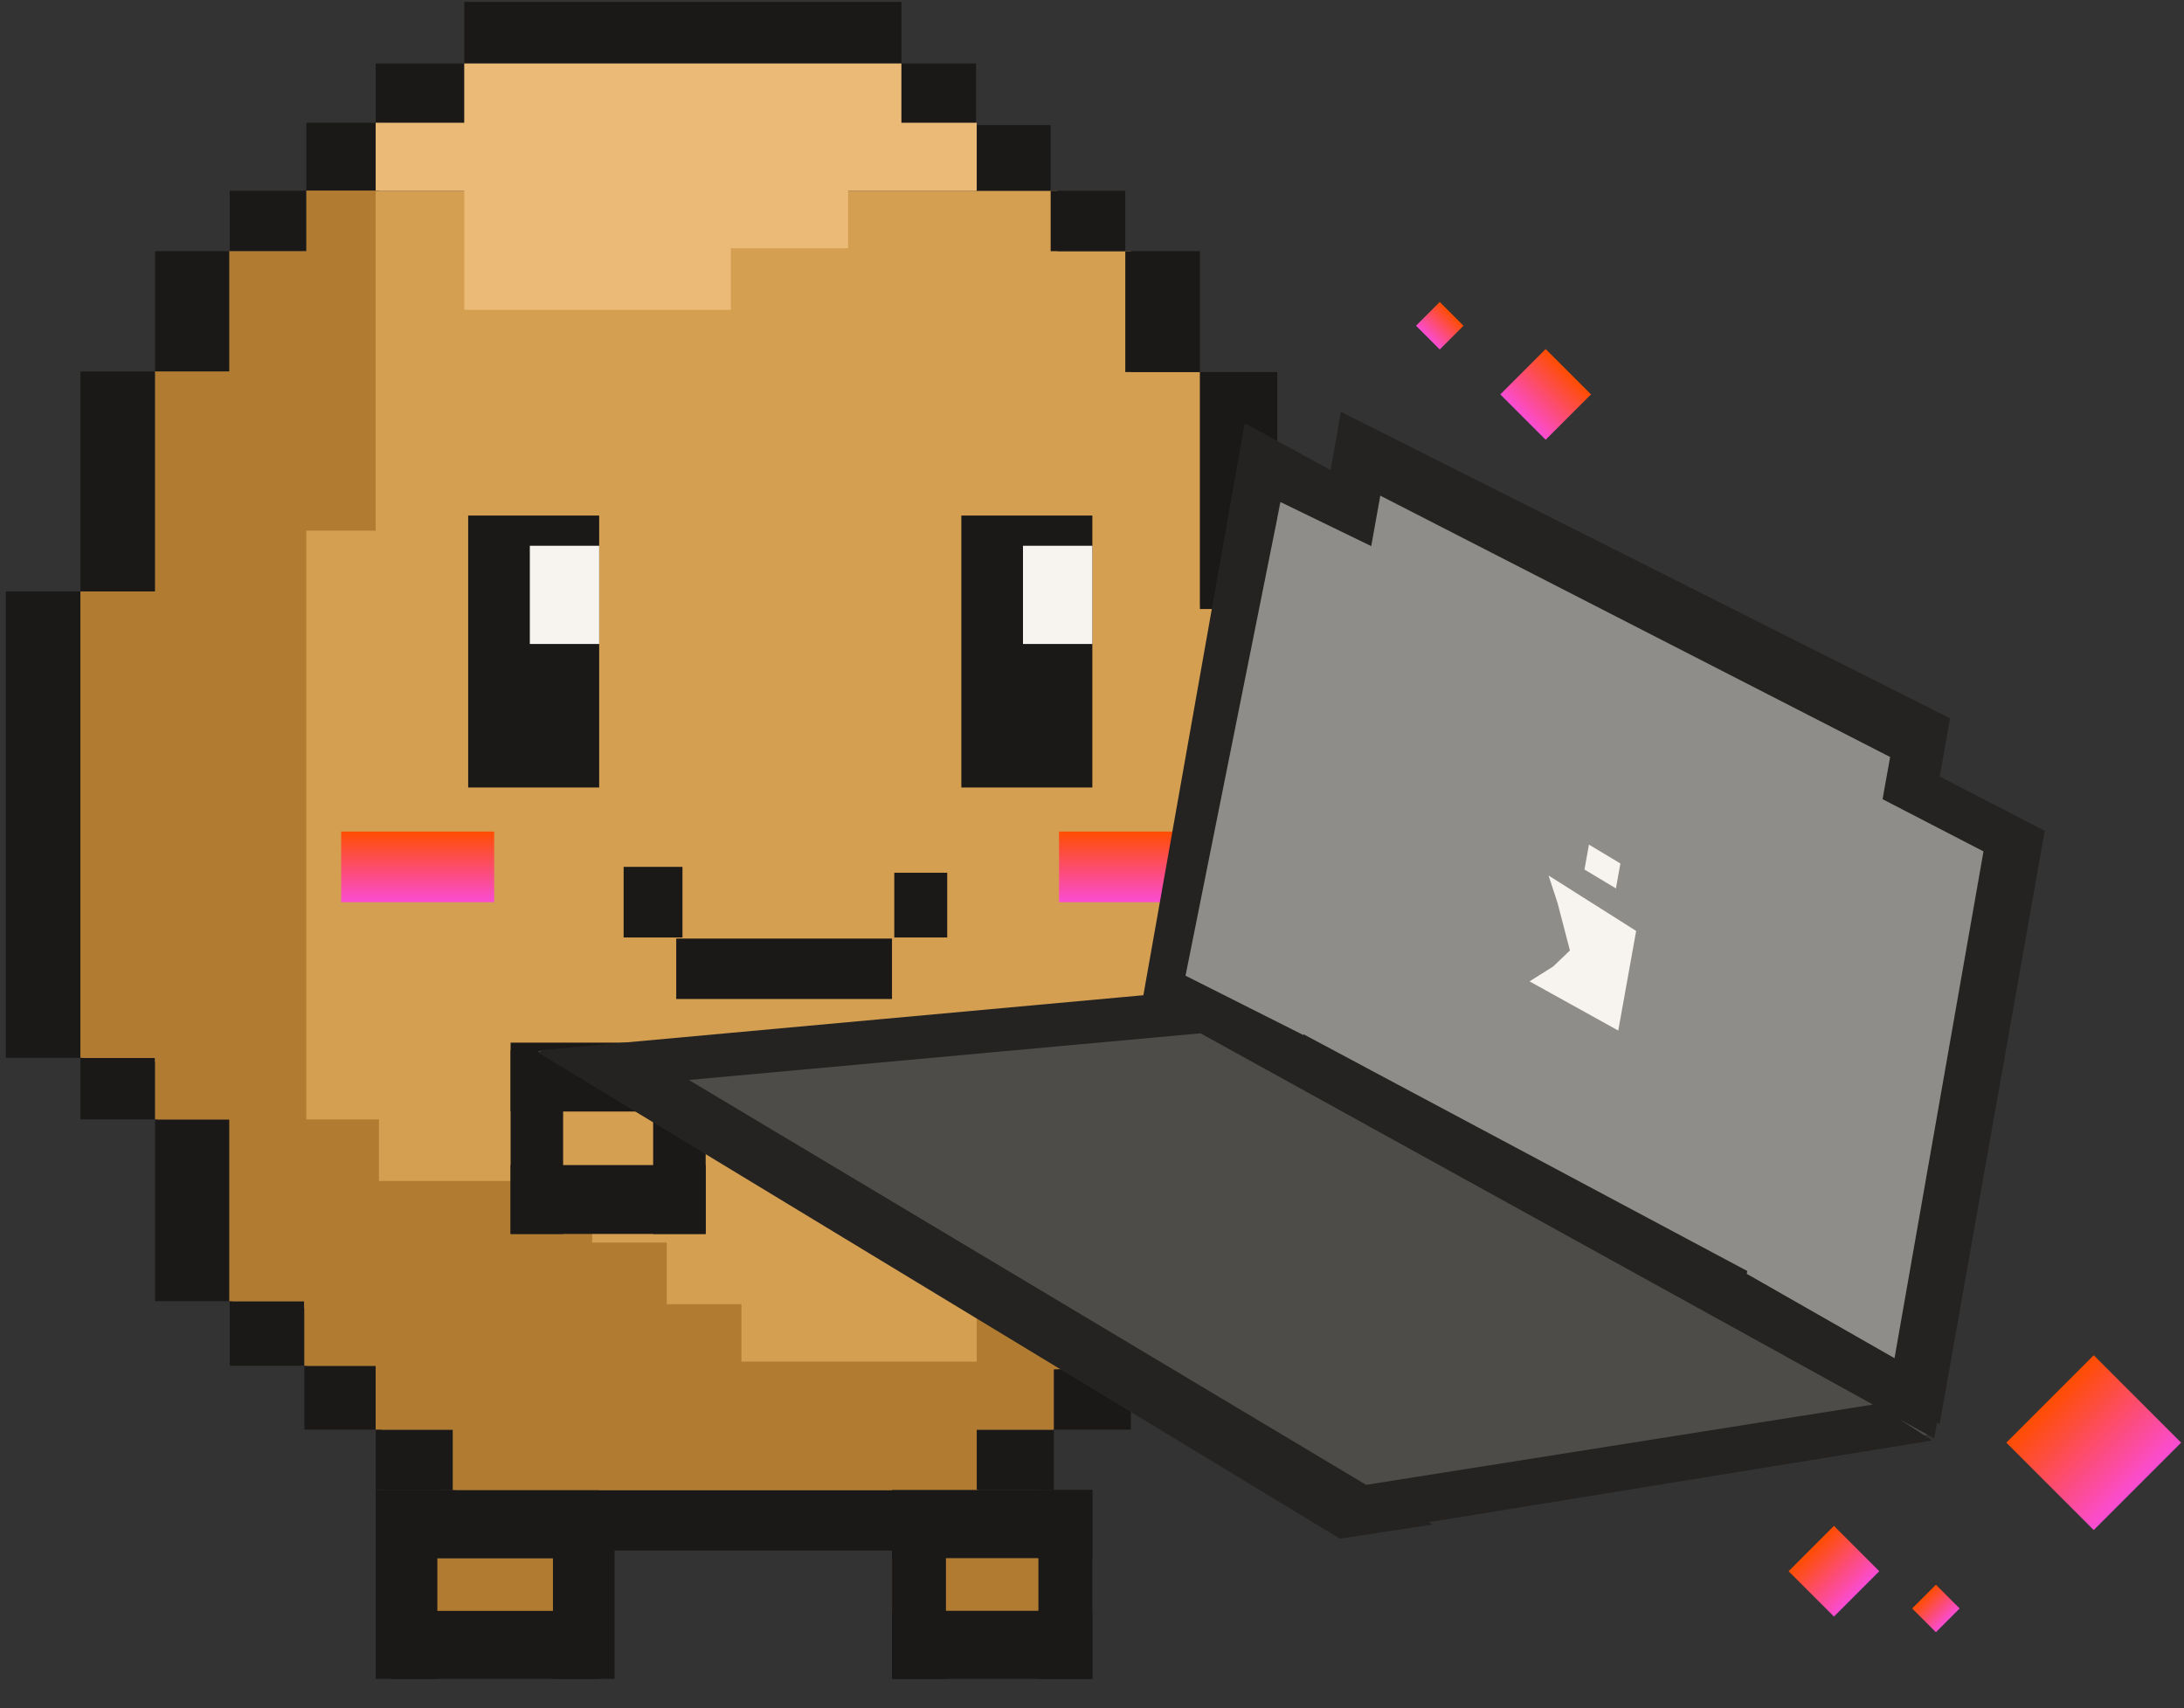 <svg width="289" height="226" viewBox="0 0 289 226" fill="none" xmlns="http://www.w3.org/2000/svg">
<rect x="0" y="0" width="289" height="226" fill="#333333" stroke="none"/>
<path fill-rule="evenodd" clip-rule="evenodd" d="M40.594 25.238H139.953V33.234H149.64V49.227H158.817L158.817 80.212H169.014V100.202H179.211V140.183H169.014V165.171H158.817L158.817 173.167H149.64V181.163H139.953V181.251H139.349V189.401L50.469 189.401V181.251H40.594V173.101H30.72V33.388H40.594V25.238ZM20.842 49.688H30.717V148.652H20.842V49.688ZM20.841 78.796H10.966V140.502H20.841V78.796ZM60.343 189.402V197.551L129.472 197.551V189.402H60.343Z" fill="#D59F52"/>
<rect x="127.211" y="68.217" width="17.334" height="35.983" fill="#1A1918"/>
<rect x="135.368" y="72.215" width="9.177" height="12.994" fill="#F7F4F0"/>
<path d="M119.278 0.25H61.435V8.4H119.278V0.25Z" fill="#1A1918"/>
<path d="M129.154 197.155H60.025V205.163H129.154V197.155Z" fill="#1A1918"/>
<path d="M49.715 16.242H40.538V25.238H50.149L49.715 16.242Z" fill="#1A1918"/>
<path d="M129.154 16.55H139.029V25.238H129.154V16.55Z" fill="#1A1918"/>
<path d="M119.278 8.4H129.154V16.55H119.278V8.4Z" fill="#1A1918"/>
<path d="M49.715 8.4H61.435V16.55L49.715 16.242V8.4Z" fill="#1A1918"/>
<path d="M40.538 25.238H30.398V33.234H40.538V25.238Z" fill="#1A1918"/>
<path d="M139.029 25.238H148.905V33.234H139.029V25.238Z" fill="#1A1918"/>
<path d="M30.398 33.234H20.522V49.15H30.398V33.234Z" fill="#1A1918"/>
<path d="M20.522 49.15H10.647V78.257H20.522V49.15Z" fill="#1A1918"/>
<path d="M148.905 33.234H158.78V49.227H148.905V33.234Z" fill="#1A1918"/>
<path d="M10.647 78.257H0.771V139.963H10.647V78.257Z" fill="#1A1918"/>
<path d="M169.017 49.227H158.78V80.585H169.017V49.227Z" fill="#1A1918"/>
<path d="M30.398 148.113H20.522V172.167H30.398V148.113Z" fill="#1A1918"/>
<path d="M169.017 139.963H179.214V164.171H169.017V139.963Z" fill="#1A1918"/>
<path d="M169.017 80.585H179.214V100.378H169.017V80.585Z" fill="#1A1918"/>
<path d="M40.273 172.167H30.398V180.713H40.273V172.167Z" fill="#1A1918"/>
<path d="M20.522 139.963H10.647V148.113H20.522V139.963Z" fill="#1A1918"/>
<path d="M149.644 173.167H158.78V181.163H149.644V173.167Z" fill="#1A1918"/>
<path d="M158.78 164.171H169.017V173.167H158.78V164.171Z" fill="#1A1918"/>
<path d="M49.715 180.713H40.273V189.159H49.715V180.713Z" fill="#1A1918"/>
<path d="M139.447 181.163H149.644V189.159H139.447V181.163Z" fill="#1A1918"/>
<path d="M60.025 189.159H49.715V197.155H60.025V189.159Z" fill="#1A1918"/>
<path d="M129.154 189.159H139.447V197.155H129.154V189.159Z" fill="#1A1918"/>
<path d="M188.407 100.378H179.214V139.963H188.407V100.378Z" fill="#1A1918"/>
<rect x="61.952" y="68.217" width="17.334" height="35.983" fill="#1A1918"/>
<rect x="70.109" y="72.215" width="9.177" height="12.994" fill="#F7F4F0"/>
<rect width="7.786" height="9.343" transform="matrix(-1 0 0 1 90.308 114.701)" fill="#1A1918"/>
<rect width="7.007" height="8.564" transform="matrix(-1 0 0 1 125.343 115.479)" fill="#1A1918"/>
<rect width="28.389" height="7.26" transform="matrix(-1 0 0 1 79.769 206.199)" fill="#B17C31"/>
<rect width="24.472" height="6.997" transform="matrix(-1 0 0 1 142.506 206.15)" fill="#B17C31"/>
<rect width="28.551" height="7.996" transform="matrix(-1 0 0 1 118.034 124.189)" fill="#1A1918"/>
<rect width="28.551" height="8.996" transform="matrix(-1 0 0 1 79.286 197.156)" fill="#1A1918"/>
<rect width="27.531" height="8.996" transform="matrix(-1 0 0 1 79.286 213.148)" fill="#1A1918"/>
<rect width="26.512" height="8.996" transform="matrix(-1 0 0 1 144.546 213.148)" fill="#1A1918"/>
<path fill-rule="evenodd" clip-rule="evenodd" d="M119.276 8.4H61.434V16.242H49.712V25.238H61.438V32.849H112.227V25.238H129.246V16.242H119.276V8.4ZM96.709 32.849H61.439V40.999H96.709V32.849Z" fill="#EBBA77"/>
<path fill-rule="evenodd" clip-rule="evenodd" d="M40.536 25.238H49.713V70.217H40.536V25.238ZM30.337 33.235H40.534V148.116H50.143V156.264H78.359V164.414H88.233V172.563H40.266V172.168H30.337V148.114H20.517V49.15H30.337V33.235ZM20.515 78.258H10.64V139.965H20.515V78.258ZM98.112 172.564V180.164H129.245L129.245 172.168H139.442V164.172H158.816V173.168H149.639V181.164H139.442V189.16L129.247 189.16V197.156H59.91V189.16L49.711 189.16L49.711 180.714H40.269V172.564H98.112ZM169.013 164.172V156.176H139.442V164.172H169.013Z" fill="#B17C31"/>
<rect width="8.157" height="24.988" transform="matrix(-1 0 0 1 57.873 197.156)" fill="#1A1918"/>
<rect width="8.157" height="23.988" transform="matrix(-1 0 0 1 81.326 198.154)" fill="#1A1918"/>
<rect width="7.138" height="24.988" transform="matrix(-1 0 0 1 144.546 197.156)" fill="#1A1918"/>
<rect width="7.138" height="23.988" transform="matrix(-1 0 0 1 125.172 198.154)" fill="#1A1918"/>
<rect width="26.512" height="8.996" transform="matrix(-1 0 0 1 144.546 197.156)" fill="#1A1918"/>
<rect x="45.15" y="110.029" width="20.243" height="9.343" fill="url(#paint0_linear_9533_24102)"/>
<rect x="140.136" y="110.029" width="20.243" height="9.343" fill="url(#paint1_linear_9533_24102)"/>
<rect width="25.814" height="9.113" transform="matrix(-1 0 0 1 93.379 154.16)" fill="#1A1918"/>
<rect width="6.95" height="25.314" transform="matrix(-1 0 0 1 93.379 137.959)" fill="#1A1918"/>
<rect width="6.95" height="24.302" transform="matrix(-1 0 0 1 74.515 138.971)" fill="#1A1918"/>
<rect width="25.814" height="9.113" transform="matrix(-1 0 0 1 93.379 137.959)" fill="#1A1918"/>
<path d="M177.191 203.464L255.922 189.679L155.318 132.608L71.176 139.103L177.191 203.464Z" fill="#4E4C49"/>
<path d="M182.81 65.585L250.113 100.093L248.859 107.066L181.646 72.06L182.81 65.585Z" fill="#6A6966"/>
<path d="M181.606 72.187L248.819 107.193L247.655 113.668L180.352 79.16L181.606 72.187Z" fill="#242321"/>
<path fill-rule="evenodd" clip-rule="evenodd" d="M258.041 95.042L256.676 102.748L270.576 109.929L256.667 188.433L256.312 188.236L255.941 190.322L251.38 187.803L255.683 190.596L189.044 201.414L189.57 201.728L177.285 203.588L71.096 139.208L71.603 139.164L71.299 138.982L151.298 131.686L164.707 56.007L176.074 62.198L177.439 54.492L258.041 95.042ZM91.156 142.9L158.859 136.725L247.84 185.849L180.775 196.471L91.156 142.9ZM243.804 175.395L250.725 179.151L262.474 112.84L255.481 109.491L243.804 175.395ZM158.278 128.992L163.716 131.943L174.794 69.422L169.35 66.501L158.278 128.992ZM249.512 100.362L239.101 159.119L172.997 122.379L182.896 66.511L249.512 100.362ZM170.779 134.901L236.968 171.16L237.907 165.862L171.803 129.121L170.779 134.901Z" fill="#242321"/>
<path d="M182.649 65.584L250.114 100.165L237.317 171.438L170.083 135.57L182.649 65.584Z" fill="#8F8D89"/>
<path d="M216.505 123.178L204.915 115.846L206.106 119.483L207.744 125.762L205.517 127.892L202.399 129.852L214.137 136.36L216.505 123.178Z" fill="#F7F4F0"/>
<path d="M214.42 114.256L210.259 111.756L209.667 115.051L213.828 117.552L214.42 114.256Z" fill="#F7F4F0"/>
<path d="M262.46 112.652L243.012 102.588L231.142 168.55L250.694 179.71L262.46 112.652Z" fill="#8F8D89"/>
<path d="M183.908 73.455L169.444 66.429L156.876 129.104L172.471 136.955L183.908 73.455Z" fill="#8F8D89"/>
<rect x="190.516" y="39.957" width="4.444" height="4.444" transform="rotate(45 190.516 39.957)" fill="url(#paint2_linear_9533_24102)"/>
<rect width="4.444" height="4.444" transform="matrix(-0.707 0.707 0.707 0.707 256.171 209.686)" fill="url(#paint3_linear_9533_24102)"/>
<rect x="204.53" y="46.185" width="8.487" height="8.487" transform="rotate(45 204.53 46.185)" fill="url(#paint4_linear_9533_24102)"/>
<rect width="8.487" height="8.487" transform="matrix(-0.707 0.707 0.707 0.707 242.68 201.9)" fill="url(#paint5_linear_9533_24102)"/>
<rect width="16.358" height="16.358" transform="matrix(-0.707 0.707 0.707 0.707 277.055 179.322)" fill="url(#paint6_linear_9533_24102)"/>
<defs>
<linearGradient id="paint0_linear_9533_24102" x1="55.272" y1="110.029" x2="55.272" y2="119.372" gradientUnits="userSpaceOnUse">
<stop stop-color="#FF4D00"/>
<stop offset="1" stop-color="#FA4CD4"/>
</linearGradient>
<linearGradient id="paint1_linear_9533_24102" x1="150.257" y1="110.029" x2="150.257" y2="119.372" gradientUnits="userSpaceOnUse">
<stop stop-color="#FF4D00"/>
<stop offset="1" stop-color="#FA4CD4"/>
</linearGradient>
<linearGradient id="paint2_linear_9533_24102" x1="192.737" y1="39.957" x2="192.737" y2="44.401" gradientUnits="userSpaceOnUse">
<stop stop-color="#FF4D00"/>
<stop offset="1" stop-color="#FA4CD4"/>
</linearGradient>
<linearGradient id="paint3_linear_9533_24102" x1="2.222" y1="0" x2="2.222" y2="4.444" gradientUnits="userSpaceOnUse">
<stop stop-color="#FF4D00"/>
<stop offset="1" stop-color="#FA4CD4"/>
</linearGradient>
<linearGradient id="paint4_linear_9533_24102" x1="208.774" y1="46.185" x2="208.774" y2="54.672" gradientUnits="userSpaceOnUse">
<stop stop-color="#FF4D00"/>
<stop offset="1" stop-color="#FA4CD4"/>
</linearGradient>
<linearGradient id="paint5_linear_9533_24102" x1="4.243" y1="0" x2="4.243" y2="8.487" gradientUnits="userSpaceOnUse">
<stop stop-color="#FF4D00"/>
<stop offset="1" stop-color="#FA4CD4"/>
</linearGradient>
<linearGradient id="paint6_linear_9533_24102" x1="8.179" y1="0" x2="8.179" y2="16.358" gradientUnits="userSpaceOnUse">
<stop stop-color="#FF4D00"/>
<stop offset="1" stop-color="#FA4CD4"/>
</linearGradient>
</defs>
</svg>
